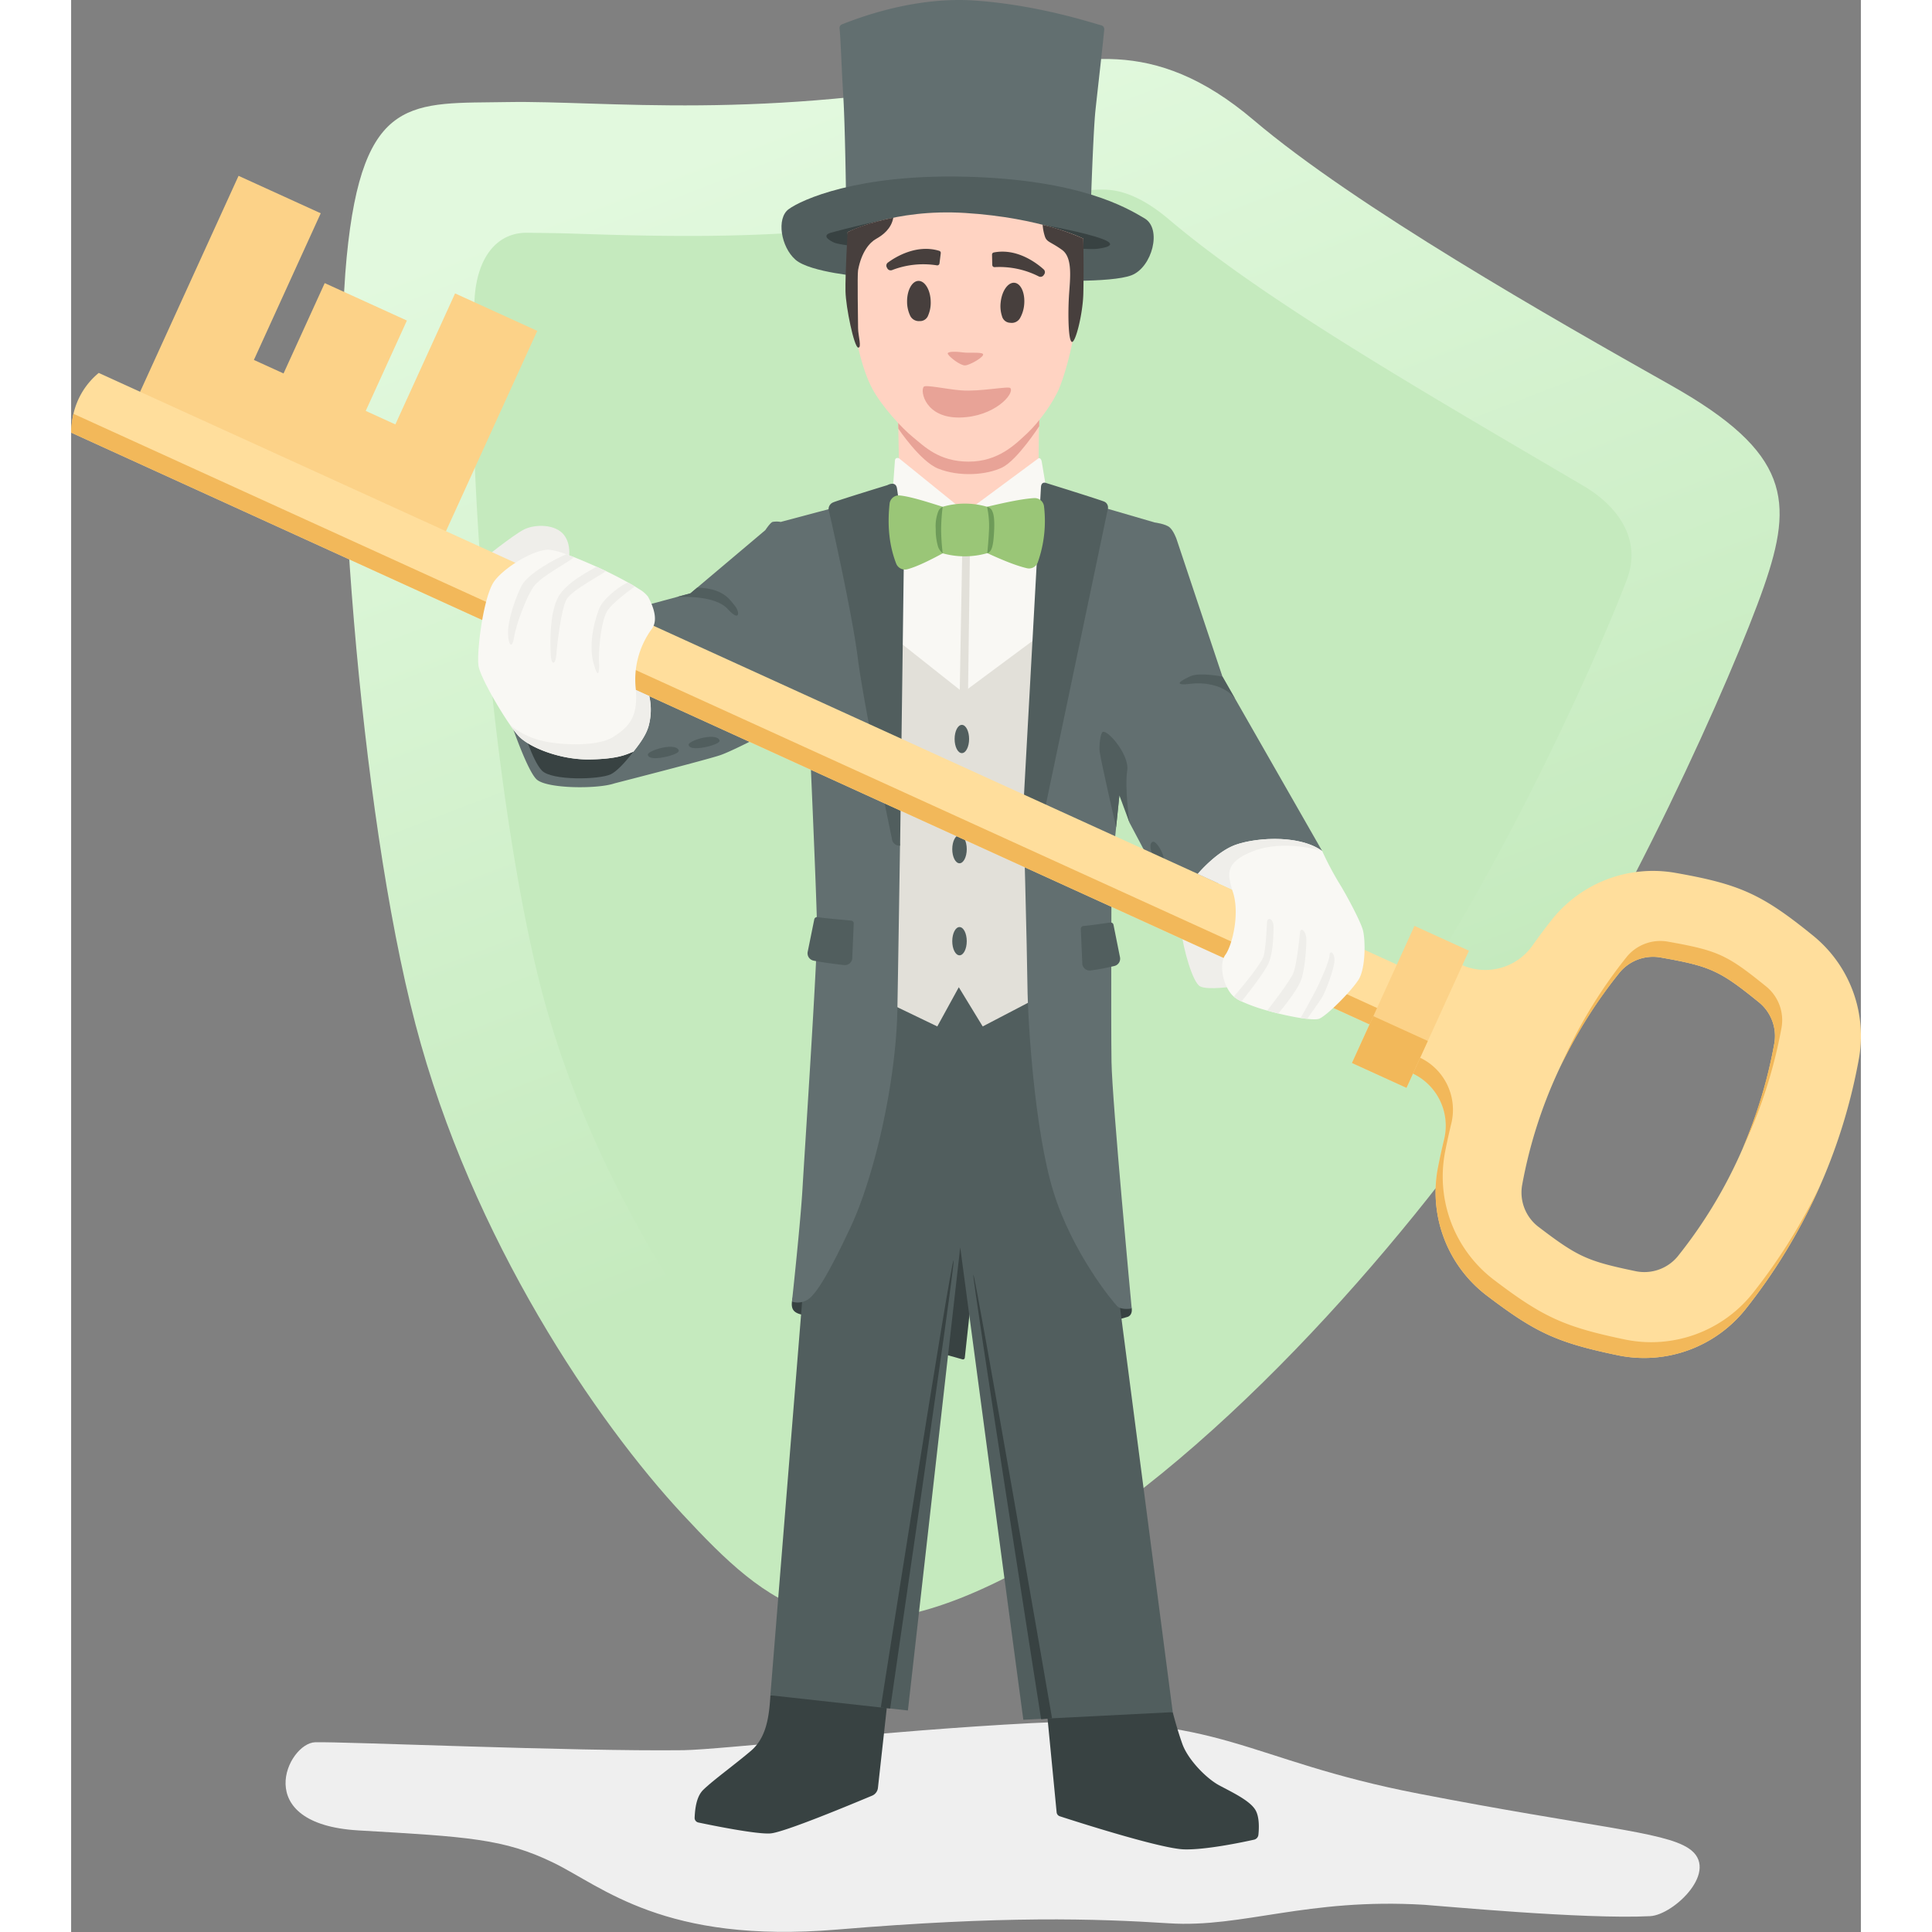 <svg id="bf95fb62-8ba2-4366-ab17-dda50cb9d362" data-name="Layer 1" xmlns="http://www.w3.org/2000/svg" xmlns:xlink="http://www.w3.org/1999/xlink" width="250" height="250" viewBox="0 0 676.69 730.48">
  <rect x="0" y="0" width="676.69" height="730.48" fill="#808080" stroke="none"/>
  <defs>
    <linearGradient id="ed4cd2d4-bb7e-4ff7-ab76-c4b4775e701c" data-name="Градієнт без назви 41" x1="290.37" y1="36.81" x2="433.54" y2="408.79" gradientUnits="userSpaceOnUse">
      <stop offset="0" stop-color="#e2f9de"/>
      <stop offset="1" stop-color="#c5eabe"/>
    </linearGradient>
  </defs>
  <title>Butlers8</title>
  <g id="ac02c889-489c-4d8d-9c16-37cbd931386b" data-name="bg">
    <path d="M349.35,28.54c31.14-6.13,59.29-15.8,97.75,16.86s113.08,75.07,158,100.41,46.22,43.51,34.89,76.08-52.63,125.85-95,187.83S429.93,555,360,593s-96.47,14.28-128.73-20.37S151.5,468.7,130.18,387.23s-32-228.07-26-290,24.67-58,61-58.64S261.31,45.87,349.35,28.54Z" style="fill: url(#ed4cd2d4-bb7e-4ff7-ab76-c4b4775e701c)"/>
    <path d="M572,183.82c-60.12-35.36-120.66-70.09-156.81-100.77-13.39-11.36-22-11.36-25.81-11.36-6.29,0-12.74,1.66-22,3.58-2.73.57-5.55,1.16-8.48,1.74A640.41,640.41,0,0,1,232.06,89.2c-14.81,0-27.87-.41-39.39-.78-8.77-.29-8.7-.26-20.19-.41s-18.93,9.27-19.92,24.67c-1.84,28.45-.26,72.2,3.59,118.08,4.77,56.75,12.71,109.22,21.81,144C196.26,444.66,237.6,506.9,267.44,539c19.15,20.57,25.16,24,31.41,24,4.82,0,16.1-1.74,37.59-13.41,27.26-14.82,58.7-40.26,90.91-73.57a740.67,740.67,0,0,0,76.87-94.15c35.08-51.37,69.73-125.68,83.9-162.47C594.43,203,583.43,190.57,572,183.82Z" style="fill: #c5eabe"/>
    <path d="M511.58,720.19c5.46.33,60.41,5.57,85.42,4.3,9-.45,26.85-17.55,14.56-25.65-9.62-6.36-36-7.88-102.11-20.67S435.54,647.79,363,651.51c-53.55,2.74-117.35,10-131.48,10.23-41.88.51-128.86-3.31-139.26-3s-24.88,30.93,16.4,33.33,55,3.13,73.65,12.19,41.89,30.78,107.29,25.3c62.88-5.26,97.67-4.15,125.55-2.37S467.05,717.54,511.58,720.19Z" style="fill: #efefef"/>
  </g>
  <g id="b72a8a28-66e6-4499-b36c-bbdf1c5723b1" data-name="butler">
    <path d="M385.51,78.59s.92-28.61,1.77-36.77c.74-7,2.9-25.71,3.33-30.68a1.48,1.48,0,0,0-1.09-1.56c-4.64-1.26-24-7.64-47.46-9.35-23.86-1.75-45.73,7.12-50.52,8.94a1.5,1.5,0,0,0-1,1.56c.41,3.72.79,15.9,1.39,25.36.71,11.32,1.06,38.45,1.06,38.45Z" style="fill: #626f70"/>
    <path d="M299.56,104.64s-20.17-1.59-25.7-6.45-7.23-15.65-2.59-19.08c4.82-3.56,26-13.31,66.87-12.3,43.35,1.08,61.1,11.82,67.75,15.77s2.83,18.41-4.9,21.47S366.76,106,366.76,106Z" style="fill: #515e5e"/>
    <path d="M367.33,85s15.75,2.76,22.67,5.39-.78,3.57-2.68,3.74-7.24-.23-7.24-.23l-81.47-.56c-.17,0-8.24-.8-10.05-1.58s-5-2.72-1.25-3.79c4.92-1.4,19.92-5,23.55-5.64s18.29,2.19,18.29,2.19Z" style="fill: #384242"/>
    <polygon points="365.99 155.92 365.67 183.77 337.98 198.57 313.12 180.59 312.67 157.99 365.99 155.92" style="fill: #ffd3c2"/>
    <path d="M310.86,151.71l1.81,5.75.09,4.62s8.3,12.37,15,15.07c8.15,3.29,18.54,2.41,24.27-.4s14-15.61,14-15.61v-4.69Z" style="fill: #e8a397"/>
    <path d="M274.4,489.91s-1.27-2-1.85,2.2,2.3,4.62,4.88,5.22c2.39.57,52.73,14.71,59.6,16.64a.69.69,0,0,0,.86-.59l2.56-23.58,8.07,22.62,50.8-14.48s2-.4,1.69-3.22-65.74-43.87-65.74-43.87Z" style="fill: #384242"/>
    <path d="M416.51,647.36s1.53,6.1,3.63,12,9,13,13.89,15.64,12.21,6,14,9.83c1.29,2.66,1.1,6.73.87,8.9a2.11,2.11,0,0,1-1.63,1.84c-4.48,1-18.31,3.9-26.46,3.67-8.83-.25-40.71-10.47-47-12.52a1.75,1.75,0,0,1-1.2-1.5l-4.52-46.69Z" style="fill: #384242"/>
    <path d="M264.39,641c-.47,8.21-1.56,16-7.3,20.93s-14.37,11.15-18.09,14.8c-2.64,2.58-3.11,7.3-3.26,10.53a1.77,1.77,0,0,0,1.41,1.82c5.09,1.07,22,4.52,27.24,4.13S295.5,682,302.85,678.93a3.63,3.63,0,0,0,2.2-2.94l4.63-41.85Z" style="fill: #384242"/>
    <polygon points="276.83 486.59 264.38 640.98 316.38 646.72 336.16 471.6 360.02 650.23 416.51 647.36 392.62 463.94 378.58 359.63 293.1 356.44 276.83 486.59" style="fill: #515e5e"/>
    <path d="M361.54,163.77c4.45-4.15,10-11.86,12.17-17.26,2.82-6.94,5.65-19.1,6.76-28s2.23-28.3,2.23-28.3S366.89,82.32,338,80.52c-27-1.69-44.41,7.26-44.41,7.26s.64,17.19,1.6,28.49,4,23.69,7.64,30.53,11.17,15,15.41,18.44,9.82,9.3,21.11,9.3S357.09,167.92,361.54,163.77Z" style="fill: #ffd3c2"/>
    <path d="M293.57,87.78s-.92,16.12-.79,22.31,3.24,21,4.76,21.32,0-4.58,0-7.28-.34-20.23,0-22c1.27-6.82,4.32-10.43,6.83-11.82s5.75-3.82,6.48-8C310.86,82.31,300.35,84.29,293.57,87.78Z" style="fill: #473f3d"/>
    <path d="M382.7,90.2s.21,13.41,0,21-3,18.69-4.36,18.06-1.46-10.87-1.07-17.27,1.57-14.5-2.61-17.51-5.62-2.87-6.4-4.83a17.67,17.67,0,0,1-.93-4.65A90.67,90.67,0,0,1,382.7,90.2Z" style="fill: #473f3d"/>
    <path d="M307.29,244.84l26.61,31,39.82-29.39-3.29-51.12s-3.17-19.27-3.46-20.82-1.18-1.26-1.18-1.26l-25.67,19-3.2.38L313,173.26s-1.43-.56-1.53.89-1.64,22.76-1.64,22.76Z" style="fill: #f9f8f4"/>
    <polygon points="310.32 240.49 337.25 261.81 368.17 238.86 369.59 375.08 344.66 388.09 335.62 373.27 327.49 388.09 298.22 374 310.32 240.49" style="fill: #e2e0d9"/>
    <path d="M295.11,190.2l-26.82,7.14a8.59,8.59,0,0,0-3.11,0c-.91.36-2.71,3.1-2.71,3.1l-28.31,23.89-22.42,6.06L200.93,259l-28.6-3.28L164,266.53s7.76,24.21,12,28.16c3.88,3.59,23.15,3.67,29.4,1.51,8.1-2.08,34.77-8.95,39.8-10.6,6.76-2.2,33.53-16.8,33.53-16.8s3.24,71.5,3.31,83.06-4.73,83.93-5.5,97.28-4,43-4,43a7.09,7.09,0,0,0,5.28-.39c3.18-1.32,8-8.82,16.91-27.82s17.15-54.51,17.67-82.19c.26-13.88,1-62,1-62Z" style="fill: #626f70"/>
    <path d="M387.45,193.2l.48-2,21.75,6.34s4.15.53,5.67,1.86,2.59,4.4,2.59,4.4l17.36,52L473,321.74l-57.6,18.05L400.14,311l-3.63-11.89-3.15,30.66s-.23,56.69,0,71.71S401,494.72,401,494.72s-3.87.75-5.5-.88-17-20.14-24.15-43.42-9.64-64.45-9.77-77.59S360,305.5,360,305.5Z" style="fill: #626f70"/>
    <path d="M154.82,212.15s12.42-10,16.5-12,11.86-2.08,15.08,2.18,1.52,10.34,1.52,10.34-16.12,12.62-16.5,12.43S154.82,212.15,154.82,212.15Z" style="fill: #efeeea"/>
    <path d="M439.74,372.94s-10,1.54-12.88,0-6.26-14-7.12-20.67,26.35-1.74,26.35-1.74Z" style="fill: #efeeea"/>
    <path d="M218,275.16c-1.21,4-9.6,15.57-14,17.61s-22.28,2.43-26-1.41-7.61-17.22-7.61-17.22Z" style="fill: #384242"/>
    <path d="M286.39,192.58a2.74,2.74,0,0,1,1.68-2.61c1.84-.82,20.55-6.54,20.55-6.54s3.08-1.74,3.6,1.1,2.71,21,2.71,21l-1.5,114.19a2.81,2.81,0,0,1-3.08-2.51c-.55-2.84-10.53-49.75-12.91-68.34S286.39,192.58,286.39,192.58Z" style="fill: #515e5e"/>
    <path d="M368.9,182.7c-1.36-.56-2.1.1-2.2,1.35S360,305.5,360,305.5l7.42,4.08,24.52-117a2.42,2.42,0,0,0-1.35-2.93C388.62,188.83,368.9,182.7,368.9,182.7Z" style="fill: #515e5e"/>
    <ellipse cx="336.78" cy="279.41" rx="2.74" ry="5.34" style="fill: #515e5e"/>
    <ellipse cx="335.89" cy="355.86" rx="2.74" ry="5.34" style="fill: #515e5e"/>
    <ellipse cx="335.89" cy="321.06" rx="2.74" ry="5.34" style="fill: #515e5e"/>
    <polygon points="336.92 208.34 335.89 266.2 339.04 267.7 339.86 205.8 336.92 208.34" style="fill: #e2e0d9"/>
    <path d="M329.53,191.61a29.93,29.93,0,0,1,16.78,0c6.83-1.62,13.22-3,17.78-3.28a3.55,3.55,0,0,1,3.75,3.1,46.8,46.8,0,0,1-2.33,21.12,3.52,3.52,0,0,1-4.1,2.3c-4.28-1-9.52-3.19-15-5.71a31,31,0,0,1-16.86.07c-5.27,2.85-9.94,5.1-13.32,6a3.56,3.56,0,0,1-4.28-2.11c-2.52-6.51-3.43-14-2.5-22.63a3.53,3.53,0,0,1,3.8-3.15C317.45,187.76,323.56,189.74,329.53,191.61Z" style="fill: #9ac677"/>
    <path d="M400.14,311s-1.85-13.19-.83-19.73c.95-6.11-8.44-16.72-9.57-14.2-.62,1-1.15,5.09-.84,7.22.67,4.56,6.2,28.5,6.2,28.5l1.24-12.06Z" style="fill: #515e5e"/>
    <path d="M440.11,264.22c-3.57-4.89-10.89-6.41-16.89-5.68-7.13.87-3.48-1.3,0-2.87s12.08.15,12.08.15Z" style="fill: #515e5e"/>
    <path d="M412.18,327.62c-.92.31-2.75-2.65-3.62-5.24s-.46-3.82.45-4.13,2.93,2.43,3.8,5S413.09,327.31,412.18,327.62Z" style="fill: #515e5e"/>
    <g>
      <polygon points="145.17 110.94 122.59 160.47 111.38 155.36 126.95 121.2 95.88 107.04 80.31 141.2 69.1 136.09 94.37 80.64 63.3 66.48 20.92 159.44 44.38 170.13 52 173.6 63.21 178.71 94.28 192.87 105.49 197.98 118.55 203.94 136.57 212.15 176.24 125.1 145.17 110.94" style="fill: #fcd288"/>
      <path d="M545,384.65l-10.32,22.64L.12,163.62a31.53,31.53,0,0,1,.76-7.17A28.24,28.24,0,0,1,10.44,141Z" style="fill: #ffde9c"/>
      <path d="M675.82,401a48.86,48.86,0,0,0-17.09-47.15C639.34,338.1,631,334.31,606.43,330a48.87,48.87,0,0,0-46.8,18q-3.74,4.74-7.15,9.57a21.82,21.82,0,0,1-26.87,7.19l-7.43-3.39-18.64,40.88,7.44,3.39a21.85,21.85,0,0,1,12.18,25.05q-1.3,5.36-2.37,10.86A49.07,49.07,0,0,0,535,489.66c9.45,7.19,16.16,11.7,23.43,15s15.06,5.42,26.69,7.83a49.06,49.06,0,0,0,48.22-17.81A213,213,0,0,0,675.82,401Zm-68.09,73.67a16.37,16.37,0,0,1-16,6h0c-18.53-3.85-22-5.42-37.05-16.89a16.34,16.34,0,0,1-6-16.05,178.77,178.77,0,0,1,36.46-79.6A16.39,16.39,0,0,1,600.83,362c9.48,1.66,15.1,2.89,20.21,5.22s9.73,5.76,17.2,11.83a16.41,16.41,0,0,1,5.65,15.87A178.83,178.83,0,0,1,607.73,474.66Z" style="fill: #ffde9c"/>
      <g>
        <path d="M646.62,388.94A16.39,16.39,0,0,0,641,373.08c-7.47-6.07-12.09-9.51-17.2-11.84S613,357.68,603.56,356a16.43,16.43,0,0,0-15.68,6.14,182.8,182.8,0,0,0-24.66,40.92,185.66,185.66,0,0,1,21.93-34.93A16.39,16.39,0,0,1,600.83,362c9.48,1.66,15.1,2.89,20.21,5.22s9.73,5.76,17.2,11.83a16.41,16.41,0,0,1,5.65,15.87,185.17,185.17,0,0,1-12,39.46A182.93,182.93,0,0,0,646.62,388.94Z" style="fill: #f2b85a"/>
        <path d="M636,488.71a49.07,49.07,0,0,1-48.22,17.81c-11.63-2.42-19.43-4.53-26.69-7.84s-14-7.81-23.43-15a49.07,49.07,0,0,1-18.19-48.07q1.07-5.5,2.38-10.87a21.83,21.83,0,0,0-12.19-25l-7.43-3.39-2.73,6,7.44,3.39a21.85,21.85,0,0,1,12.18,25.05q-1.3,5.36-2.37,10.86A49.07,49.07,0,0,0,535,489.66c9.45,7.19,16.16,11.7,23.43,15s15.06,5.42,26.69,7.83a49.06,49.06,0,0,0,48.22-17.81,215.22,215.22,0,0,0,28.15-46.89A217.71,217.71,0,0,1,636,488.71Z" style="fill: #f2b85a"/>
      </g>
      <path d="M505.47,386.45l-2.84,6.22L0,163.57a32.8,32.8,0,0,1,.88-7.12Z" style="fill: #f2b85a"/>
      <path d="M219.48,237.89a32.43,32.43,0,0,0-5.94,23l5.06,2.3a23.57,23.57,0,0,1-.26,11.32c-.89,3.18-3.07,6.33-5.75,9.68-2.48.92-5.39,2.77-16.56,2.94s-22.78-4.56-26.81-8.81a38.81,38.81,0,0,1-3.24-4.2c-4.74-6.83-11.34-18.47-11.94-22.33-.76-4.89,1.56-24.24,5.34-31.08,2.86-5.16,15.22-13.1,21.37-12.86a27.24,27.24,0,0,1,6.45,1.71c.92.32,1.89.69,2.92,1.09,2.31.9,4.84,2,7.41,3.12,1.55.69,3.12,1.41,4.67,2.14,3,1.45,5.87,2.93,8.35,4.32,1.63.89,3.07,1.77,4.27,2.55a11.25,11.25,0,0,1,3.3,2.82C220.29,229.59,222,234.62,219.48,237.89Z" style="fill: #f9f8f4"/>
      <path d="M486.75,370.45c-2.76,4.28-11.43,13.1-14.74,14.68-.72.33-2.41.35-4.67.1-.75-.08-1.59-.19-2.47-.32-2.53-.39-5.48-1-8.47-1.72-1.41-.34-2.81-.72-4.18-1.1a65.5,65.5,0,0,1-9.69-3.46,12.45,12.45,0,0,1-2.95-1.81c-4.08-3.66-5.75-12.28-3.16-15.82s5.82-16.36,2.48-24.72L426,330.39s6.08-7.3,12.87-10.4,24.81-4.94,34.13,1.75h0a121.28,121.28,0,0,0,6.18,11.76c3,4.78,8,14.21,9.13,17.81S489.51,366.18,486.75,370.45Z" style="fill: #f9f8f4"/>
      <path d="M218.34,274.53c-.89,3.18-3.07,6.33-5.75,9.68-2.48.92-5.39,2.77-16.56,2.94s-22.78-4.56-26.81-8.81a38.81,38.81,0,0,1-3.24-4.2,29.83,29.83,0,0,0,11.43,5.79c7,1.84,21.57,2.54,27.58-1.32s9.27-7.42,8.55-17.7l5.06,2.3A23.57,23.57,0,0,1,218.34,274.53Z" style="fill: #efeeea"/>
      <path d="M213.16,221.75c-1.11.82-7.9,5.61-10.29,9-2.61,3.69-3.66,16.66-3.22,20.36,0,0,.17,7.82-2.09-.21s.88-17.94,2.3-21.2,7.39-8.13,10.64-9.44h.05A25.14,25.14,0,0,1,213.16,221.75Z" style="fill: #efeeea"/>
      <path d="M202.2,215.93l0,0c-1.52,1.32-12.86,7.18-14.87,10.67s-3.6,16.94-3.87,20.89-2,4.5-2.16-.64S181,232.05,184,226.06s12.94-10.64,14.63-11.8C200.14,215,200.65,215.2,202.2,215.93Z" style="fill: #efeeea"/>
      <path d="M190.12,210.67c-2.26,2.1-12.59,7.24-15.37,11.3s-6.57,14.35-7.25,18.84-2.13,3.56-2.32-1.22,2.87-13.9,5.26-18.32,12.56-10,16.76-11.69C188.12,209.9,189.09,210.27,190.12,210.67Z" style="fill: #efeeea"/>
      <path d="M454.63,350.84c-.11,3.78-.2,9.14-1.8,13.11s-10.3,14.68-10.3,14.68a12.45,12.45,0,0,1-2.95-1.81s10.58-12.1,11.37-15.61,1.09-10.2,1.2-12.43S454.73,347.07,454.63,350.84Z" style="fill: #efeeea"/>
      <path d="M465.16,370.2c-1.5,4.58-8.76,13-8.76,13-1.41-.34-2.81-.72-4.18-1.1,0,0,8.87-11.29,10-14.46s2.18-12.32,2.39-14.91,2.19-.58,2.38,1.69S466.65,365.64,465.16,370.2Z" style="fill: #efeeea"/>
      <path d="M477.67,363.06c0,3.18-3.56,12.21-4.66,14-.73,1.18-3.73,5.43-5.67,8.16-.75-.08-1.59-.19-2.47-.32,0,0,4.35-7.67,6.15-11.29s4.77-10.49,4.77-12.41S477.67,359.88,477.67,363.06Z" style="fill: #efeeea"/>
      <rect x="477.95" y="369.41" width="56.96" height="22.64" transform="translate(-50.06 683.63) rotate(-65.5)" style="fill: #fcd288"/>
      <rect x="488.92" y="386.47" width="19.46" height="22.64" transform="translate(-70.14 686.54) rotate(-65.5)" style="fill: #f2b85a"/>
      <path d="M473,321.74c-.67-.21-14.37-4.35-25.88,0-11.79,4.47-9.42,9.54-8.2,14.53L426,330.39s6.08-7.3,12.87-10.4S463.66,315.05,473,321.74Z" style="fill: #efeeea"/>
    </g>
    <path d="M346.31,191.61a34.56,34.56,0,0,1,.76,8.07c-.14,4.27-.68,9.46-.68,9.46s1-.15,1.61-1.63.84-3.92,1-7.14c.12-2.94,0-5.51-.63-6.88A2.79,2.79,0,0,0,346.31,191.61Z" style="fill: #6e9b59"/>
    <path d="M329.53,191.61a72.18,72.18,0,0,0-.59,8.58,85.32,85.32,0,0,0,.59,9,5.77,5.77,0,0,1-1.71-2.36,22.4,22.4,0,0,1-.92-6.87,15.4,15.4,0,0,1,1-6.7A3.4,3.4,0,0,1,329.53,191.61Z" style="fill: #6e9b59"/>
    <path d="M392.76,348.83c-4,.56-6.53.93-10,1.29a1.07,1.07,0,0,0-1,1.2l.57,13.29a2.83,2.83,0,0,0,3.09,2.33,89.66,89.66,0,0,0,9-1.7,2.83,2.83,0,0,0,2.12-3.45l-2.45-12.24A1.09,1.09,0,0,0,392.76,348.83Z" style="fill: #515e5e"/>
    <path d="M282.3,346.78c4,.56,9.13.93,12.59,1.29a1.05,1.05,0,0,1,1,1.2l-.57,13.29a2.81,2.81,0,0,1-3.08,2.33c-2.65-.31-8.37-1-11.61-1.7a2.83,2.83,0,0,1-2.11-3.45L281,347.5A1.09,1.09,0,0,1,282.3,346.78Z" style="fill: #515e5e"/>
    <path d="M229.75,283.83c.13,1-3.79,2.27-7,2.7s-4.57-.18-4.7-1.14,3.59-2.48,6.83-2.92S229.63,282.87,229.75,283.83Z" style="fill: #515e5e"/>
    <path d="M245.18,280.05c.12,1-3.8,2.27-7,2.71s-4.58-.18-4.71-1.14,3.59-2.49,6.83-2.92S245.05,279.1,245.18,280.05Z" style="fill: #515e5e"/>
    <path d="M229.15,225.69c2.13,0,14.33-.65,19.09,4.57s4.58,1,2.72-1.21-4.33-6.69-14.26-6.86l-2.54,2.14Z" style="fill: #515e5e"/>
    <path d="M344.76,133.83c.8.95-5,4.3-6.79,4.33s-5.7-3-6.45-4.25,3.82-.94,5.85-.65S344.1,133.06,344.76,133.83Z" style="fill: #e8a397"/>
    <path d="M325,114.06a12.11,12.11,0,0,1-.94,5.14,3.26,3.26,0,0,1-3.27,2.2,3.62,3.62,0,0,1-3.67-2.3,12.24,12.24,0,0,1-1.05-4.84c-.09-4.39,1.83-8,4.29-8.05S324.92,109.67,325,114.06Z" style="fill: #473f3d"/>
    <path d="M327.32,100.32a32.72,32.72,0,0,0-16.93,1.8,1.45,1.45,0,0,1-1.81-.68l-.2-.38a1.41,1.41,0,0,1,.42-1.77c2.7-2,10.76-7.09,19.43-4.45a.82.82,0,0,1,.57.88l-.48,3.88A.85.85,0,0,1,327.32,100.32Z" style="fill: #473f3d"/>
    <path d="M351.45,114.38a12.14,12.14,0,0,0,.52,5.2,3.27,3.27,0,0,0,3.09,2.46,3.62,3.62,0,0,0,3.84-2,12.45,12.45,0,0,0,1.43-4.76c.44-4.37-1.19-8.11-3.64-8.36S351.89,110,351.45,114.38Z" style="fill: #473f3d"/>
    <path d="M349.2,101a32.71,32.71,0,0,1,16.65,3.51,1.45,1.45,0,0,0,1.87-.49l.24-.36a1.4,1.4,0,0,0-.24-1.8c-2.48-2.25-10-8.14-18.88-6.4a.82.82,0,0,0-.65.82l.09,3.9A.84.84,0,0,0,349.2,101Z" style="fill: #473f3d"/>
    <path d="M336.43,147.59c7.14.59,18.05-1.71,18.7-.85,1.63,2.18-6.07,10.89-19.1,11.12s-15.07-9.92-13.68-11.62C323.05,145.37,330.75,147.13,336.43,147.59Z" style="fill: #e8a397"/>
    <g>
      <path d="M306.13,645.59l3.55.39c-.11,0,25.11-170.59,23.95-169.43S306.13,645.59,306.13,645.59Z" style="fill: #384242"/>
      <path d="M341.12,481.93c-.67.49,25.63,168.11,25.63,168.11l4.13-.36S341.79,481.44,341.12,481.93Z" style="fill: #384242"/>
    </g>
  </g>
</svg>
